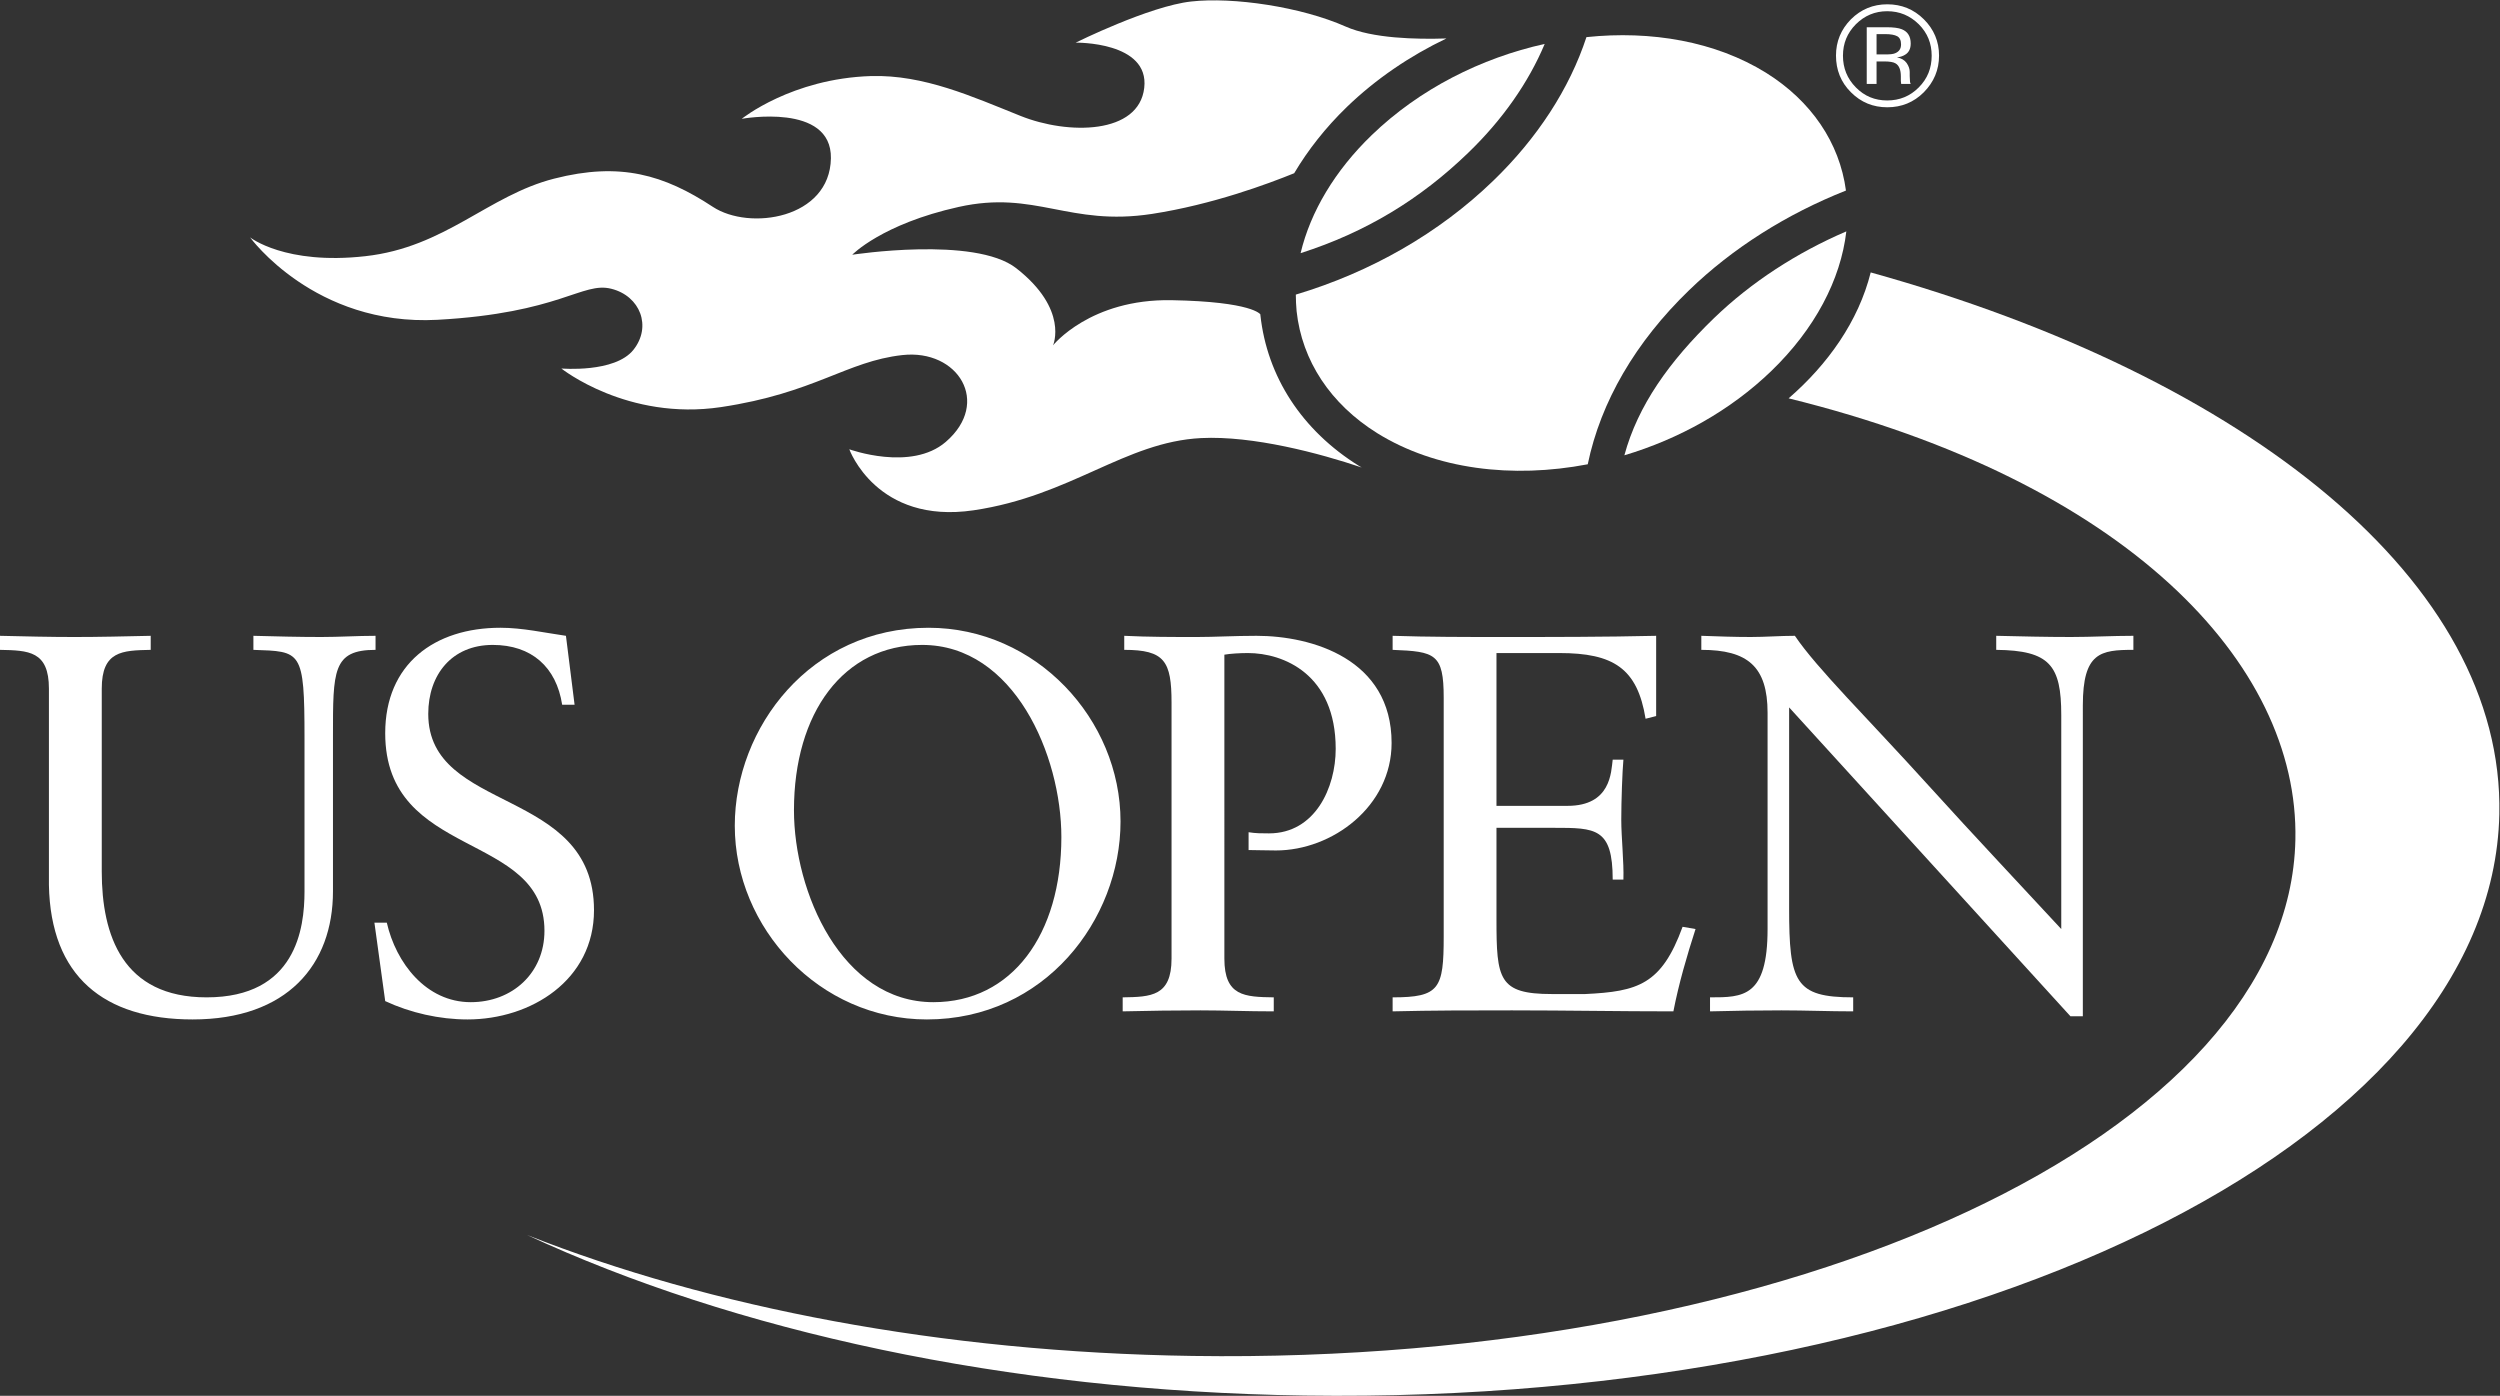 <?xml version="1.0" encoding="UTF-8" standalone="no"?>
<svg
   xmlns:dc="http://purl.org/dc/elements/1.1/"
   xmlns:cc="http://creativecommons.org/ns#"
   xmlns:rdf="http://www.w3.org/1999/02/22-rdf-syntax-ns#"
   xmlns:svg="http://www.w3.org/2000/svg"
   xmlns="http://www.w3.org/2000/svg"
   viewBox="0 0 563.76 314.76"
   height="314.76"
   width="563.76"
   xml:space="preserve"
   id="svg2"
   version="1.1"><rect x="0" y="0" width="563.76" height="314.76" fill="#333333" stroke="none"/><defs
     id="defs6" /><g
     transform="matrix(1.333,0,0,-1.333,0,314.76)"
     id="g10"><g
       transform="scale(0.1)"
       id="g12"><path
         id="path14"
         style="fill:#ffffff;fill-opacity:1;fill-rule:evenodd;stroke:none"
         d="m 635.309,1261.93 c -72.766,0 -72.024,-35.41 -72.024,-146.53 V 853.309 c 0,-123.848 -77.199,-216.61 -237.383,-216.61 -150.117,0 -240.39,72.922 -243.144,227.59 v 332.071 c 0,63.74 -34.395,64.61 -82.758,65.57 v 23.76 c 42.809,-0.99 84.609,-2.02 125.727,-2.02 41.75,0 83.664,1.03 129.222,2.02 v -23.76 c -48.265,-0.96 -82.812,-1.83 -82.812,-65.57 V 886.91 c 0,-108.18 35.402,-212.851 177.371,-212.851 151.18,0 165.625,116.523 165.625,179.25 v 259.451 c 0,149.17 -5.555,146.36 -86.465,149.17 v 23.76 c 38.262,-0.99 76.469,-2.02 114.719,-2.02 30.906,0 61.07,2.02 91.922,2.02 v -23.76" /><path
         id="path16"
         style="fill:#ffffff;fill-opacity:1;fill-rule:evenodd;stroke:none"
         d="m 633.398,800.422 h 20.957 c 15.504,-68.051 66.411,-134.512 142.028,-134.512 70.008,0 124.668,49 124.668,120.762 0,169.258 -269.391,119.527 -269.391,334.228 0,117.32 83.555,178.41 194.883,178.41 37.25,0 74.508,-8.44 110.859,-13.62 l 14.61,-116.58 H 951 c -9.789,63.68 -51.754,101.17 -117.422,101.17 -69.105,0 -109.109,-50.27 -109.109,-116.65 0,-169.329 280.401,-122.84 280.401,-332.181 0,-118.289 -106.628,-184.75 -213.936,-184.75 -47.414,0 -96.579,11.11 -139.274,31.012 l -18.262,132.711" /><path
         id="path18"
         style="fill:#ffffff;fill-opacity:1;fill-rule:evenodd;stroke:none"
         d="m 1578.95,665.91 c 133.03,0 216.58,114.61 216.58,279.231 0,138.349 -80.06,325.139 -235.53,325.139 -133.02,0 -216.84,-114.77 -216.84,-279.6 0,-138.348 80.27,-324.77 235.79,-324.77 z m -8.26,633.4 c 182.14,0 324.91,-154.83 324.91,-327.701 0,-166.347 -128.32,-334.91 -327.55,-334.91 -182.14,0 -325.01,154.723 -325.01,327.711 0,166.44 128.42,334.9 327.65,334.9" /><path
         id="path20"
         style="fill:#ffffff;fill-opacity:1;fill-rule:evenodd;stroke:none"
         d="m 1901.89,1285.69 c 40.97,-2.02 81.92,-2.02 122.82,-2.02 30.8,0 62.87,2.02 100.91,2.02 93.77,0 228.55,-39.19 228.55,-181.29 0,-107.189 -100.13,-181.83 -195.68,-181.83 -18.27,0 -32.87,0.7 -46.25,0.7 v 30.152 c 11.64,-1.953 22.54,-1.953 34.5,-1.953 78.15,0 112.87,77.411 112.87,142.981 0,126.52 -88.54,162.08 -148.38,162.08 -13.76,0 -30.11,-0.98 -39.95,-2.75 V 739.52 c 0,-63.622 34.24,-64.719 83.55,-65.461 v -23.7 c -44.56,0 -83.55,1.692 -123.71,1.692 -43.61,0 -86.42,-0.641 -131.87,-1.692 v 23.7 c 48.04,0.742 82.65,1.839 82.65,65.461 v 433.16 c 0,70.14 -11.7,89.25 -80.01,89.25 v 23.76" /><path
         id="path22"
         style="fill:#ffffff;fill-opacity:1;fill-rule:evenodd;stroke:none"
         d="m 2531.59,998.031 h 120.18 c 73.7,0 73.7,57.399 76.45,78.169 h 18.11 c -1.81,-19.95 -3.61,-69.17 -3.61,-101.848 0,-29.211 4.6,-71.93 3.61,-101.09 h -18.11 c 0,87.597 -29.1,87.597 -99.31,87.597 h -97.32 V 806.031 c 0,-101.179 3.6,-126.371 93.66,-126.371 h 56.52 c 89.26,4.238 129.11,16.102 164.67,113.77 l 21.91,-3.801 c -14.61,-45.297 -28.26,-91.981 -37.47,-139.27 -90.96,0 -181.87,1.692 -272.88,1.692 -67.32,0 -134.57,0 -202.09,-1.692 v 23.7 c 79.32,0 86.41,14.601 86.41,102.761 v 404.17 c 0,74.56 -14.5,78.13 -86.41,80.94 v 23.76 c 61.17,-2.02 122.87,-2.02 183.72,-2.02 87.42,0 174.04,0 262.09,2.02 v -135.76 l -17.88,-4.55 c -13.87,85.56 -54.66,111.15 -145.89,111.15 H 2531.59 V 998.031" /><path
         id="path24"
         style="fill:#ffffff;fill-opacity:1;fill-rule:evenodd;stroke:none"
         d="m 3523.54,642.102 h -21 L 3026.67,1164.56 V 825.238 c 0,-125.578 9.74,-151.179 108.37,-151.179 v -23.7 c -40.16,0 -81.22,1.692 -121.23,1.692 -40.05,0 -80.96,-0.641 -120.96,-1.692 v 23.7 c 55.56,0 97.36,0 97.36,115.57 v 365.881 c 0,78.13 -33.65,106.42 -112.08,106.42 v 23.76 c 28.27,-0.99 55.67,-2.02 83.67,-2.02 24.76,0 50.37,2.02 74.61,2.02 37.52,-55.54 122.18,-138.43 225.94,-253.08 77.32,-85.43 162.73,-175.911 224.69,-242.981 v 361.991 c 0,83.9 -19.22,109.35 -110.02,110.31 v 23.76 c 41.65,-0.99 84.67,-2.02 126.31,-2.02 35.57,0 70.22,2.02 105.73,2.02 v -23.76 c -55.61,0 -85.52,-4.37 -85.52,-93.8 V 642.102" /><path
         id="path26"
         style="fill:#ffffff;fill-opacity:1;fill-rule:evenodd;stroke:none"
         d="M 3025.82,1687.42 C 3594.4,1547.3 3889.46,1240.31 3883.11,940.809 3872.9,443.449 3037.52,52.41 2017.41,67.441 1591.86,73.68 1201.29,149.66 891.523,272.109 1240.5,109.98 1700.71,7.801 2207.11,0.441 3311.68,-15.859 4216.47,424.512 4228.12,984.09 c 8.1,392.03 -424.07,738.33 -1063.44,916.34 -20.65,-82.73 -72.82,-155.83 -138.86,-213.01" /><path
         id="path28"
         style="fill:#ffffff;fill-opacity:1;fill-rule:nonzero;stroke:none"
         d="m 3157.96,2315.21 v -95.96 h 16.61 v 38.1 h 13.28 c 8.78,0 15.29,-1.11 18.79,-3.26 5.93,-3.41 9.04,-10.74 9.04,-22.12 v -7.62 l 0.33,-3.14 c 0,-0.3 0,-0.72 0,-0.91 0.21,-0.21 0.42,-0.62 0.42,-1.05 h 15.92 l -0.52,1.24 c -0.53,0.72 -0.8,2.51 -0.8,5.08 -0.27,2.6 -0.37,4.93 -0.37,7.06 v 7.15 c 0,4.81 -1.7,9.79 -5.24,14.97 -3.5,4.82 -8.84,8.1 -16.35,9.45 5.98,0.69 10.53,2.38 13.92,4.58 6.35,3.86 9.36,10.21 9.36,18.86 0,11.91 -4.86,20.03 -14.98,24.16 -5.5,2.25 -14.23,3.41 -25.92,3.41 z m 58.05,-29.13 c 0,-7.43 -3.44,-12.3 -10.28,-14.97 -3.38,-1.46 -8.88,-1.88 -15.92,-1.88 h -15.24 v 34.36 h 14.35 c 9.41,0 16.24,-1.23 20.57,-3.59 4.24,-2.38 6.52,-6.78 6.52,-13.92 m 64.28,-18.84 c 0,23.89 -8.73,44.56 -25.71,61.41 -17.04,16.96 -37.78,25.35 -61.86,25.35 -23.87,0 -44.4,-8.39 -61.49,-25.35 -16.83,-17.15 -25.29,-37.54 -25.29,-61.41 0,-24.18 8.25,-45.11 25.24,-61.99 17.04,-17.12 37.46,-25.45 61.54,-25.45 24.08,0 44.82,8.33 61.86,25.45 16.98,17.25 25.71,37.81 25.71,61.99 m -87.78,75.06 c 21.01,0 38.52,-7.41 53.5,-22.07 14.76,-14.84 21.79,-32.38 21.79,-53.23 0,-20.87 -7.03,-38.75 -21.79,-53.57 -14.71,-14.82 -32.49,-22.09 -53.5,-22.09 -20.75,0 -38.48,7.27 -52.97,22.09 -14.66,14.82 -21.81,32.7 -21.81,53.57 0,20.85 7.15,38.39 21.81,53.23 14.71,14.66 32.38,22.07 52.97,22.07" /><path
         id="path30"
         style="fill:#ffffff;fill-opacity:1;fill-rule:nonzero;stroke:none"
         d="m 2899.62,1823.14 c -76.04,-73.6 -128.9,-148.1 -151.65,-232.08 91.85,27.39 179.22,75.57 248.9,142.95 73.03,70.51 117.1,153.91 126.58,235.85 -84.45,-36.25 -161.28,-86.36 -223.83,-146.72" /><path
         id="path32"
         style="fill:#ffffff;fill-opacity:1;fill-rule:nonzero;stroke:none"
         d="m 2483.76,2102.79 c 57.99,55.87 102.02,118.92 129.43,184.22 -107.58,-23.85 -211.88,-76.33 -292.58,-154.22 -62.33,-60.17 -103.66,-129.67 -120.38,-199.74 110.86,35.38 202.83,91.73 283.53,169.74" /><path
         id="path34"
         style="fill:#ffffff;fill-opacity:1;fill-rule:nonzero;stroke:none"
         d="m 2857.55,1870.43 c 73.55,71.2 165.15,128.87 265.26,168.51 -10.84,81.04 -58.68,151.47 -135.29,199.31 -85.41,52.88 -193.9,71.78 -303.74,60.24 -28.53,-86.94 -82.98,-170.92 -157.9,-243.2 -91.12,-88.05 -206.11,-154.17 -333.74,-192.37 0.11,-9.4 0.42,-18.71 1.33,-27.97 9.04,-84.06 57.56,-157.27 136.4,-206.43 98.9,-61.43 228.66,-77.09 356.13,-52.65 21.85,105.67 80.86,206.96 171.55,294.56" /><path
         id="path36"
         style="fill:#ffffff;fill-opacity:1;fill-rule:nonzero;stroke:none"
         d="m 2298.82,1573.23 c -96.2,59.93 -155.31,150.59 -166.63,255.22 0,0.18 0,0.57 0,0.94 0,0 -12.54,21.54 -150.29,24.08 -137.58,2.41 -200.45,-76.38 -200.45,-76.38 0,0 27,60.82 -62.43,130.57 -70.28,54.63 -277.28,22.67 -277.28,22.67 0,0 50.06,52.01 180.02,80.88 130.11,28.95 186.11,-33.44 327.18,-11.78 102.23,15.77 196.36,50.91 240.44,68.82 23.45,39.5 53.19,77.26 89.01,112 49.31,47.57 106.79,86.49 168.53,115.99 -51.48,-1.72 -125.04,0 -170.48,20.11 -75.36,33.44 -190.61,50.4 -261.36,42.39 -70.96,-7.81 -195.31,-69.59 -195.31,-69.59 0,0 125.09,2.09 115.94,-76.49 -9,-78.66 -128.32,-80.03 -209.6,-47.33 -81.28,32.54 -163.24,69.82 -252.46,67.3 -134.62,-4.15 -218.86,-72.36 -218.86,-72.36 0,0 152.45,27.86 150.86,-66.77 -1.74,-102.26 -137.84,-122.96 -199.86,-82.05 -82.34,54.13 -156.52,76.22 -268.177,47.68 -112.023,-28.55 -184.097,-116.23 -319.82,-131.26 -135.676,-15.24 -194.73,31.88 -194.73,31.88 0,0 109.054,-150.62 316.804,-139.48 207.692,11.42 245.156,65 294.263,52.51 49.05,-12.27 68.85,-63.97 37.36,-103.37 -31.44,-39.32 -121.865,-31.51 -121.865,-31.51 0,0 111.545,-88.97 270.135,-65.29 158.59,23.7 212.35,77.52 306.65,87.99 94.45,10.53 150.65,-80.4 73.55,-146.86 -58.69,-50.59 -163.2,-12.49 -163.2,-12.49 0,0 45.99,-127.56 210.4,-103.21 164.67,24.37 256.06,115.7 384.8,122.15 87.79,4.34 200.66,-25.74 271.72,-49.79 -1.53,0.92 -3.22,1.85 -4.86,2.83" /></g></g></svg>